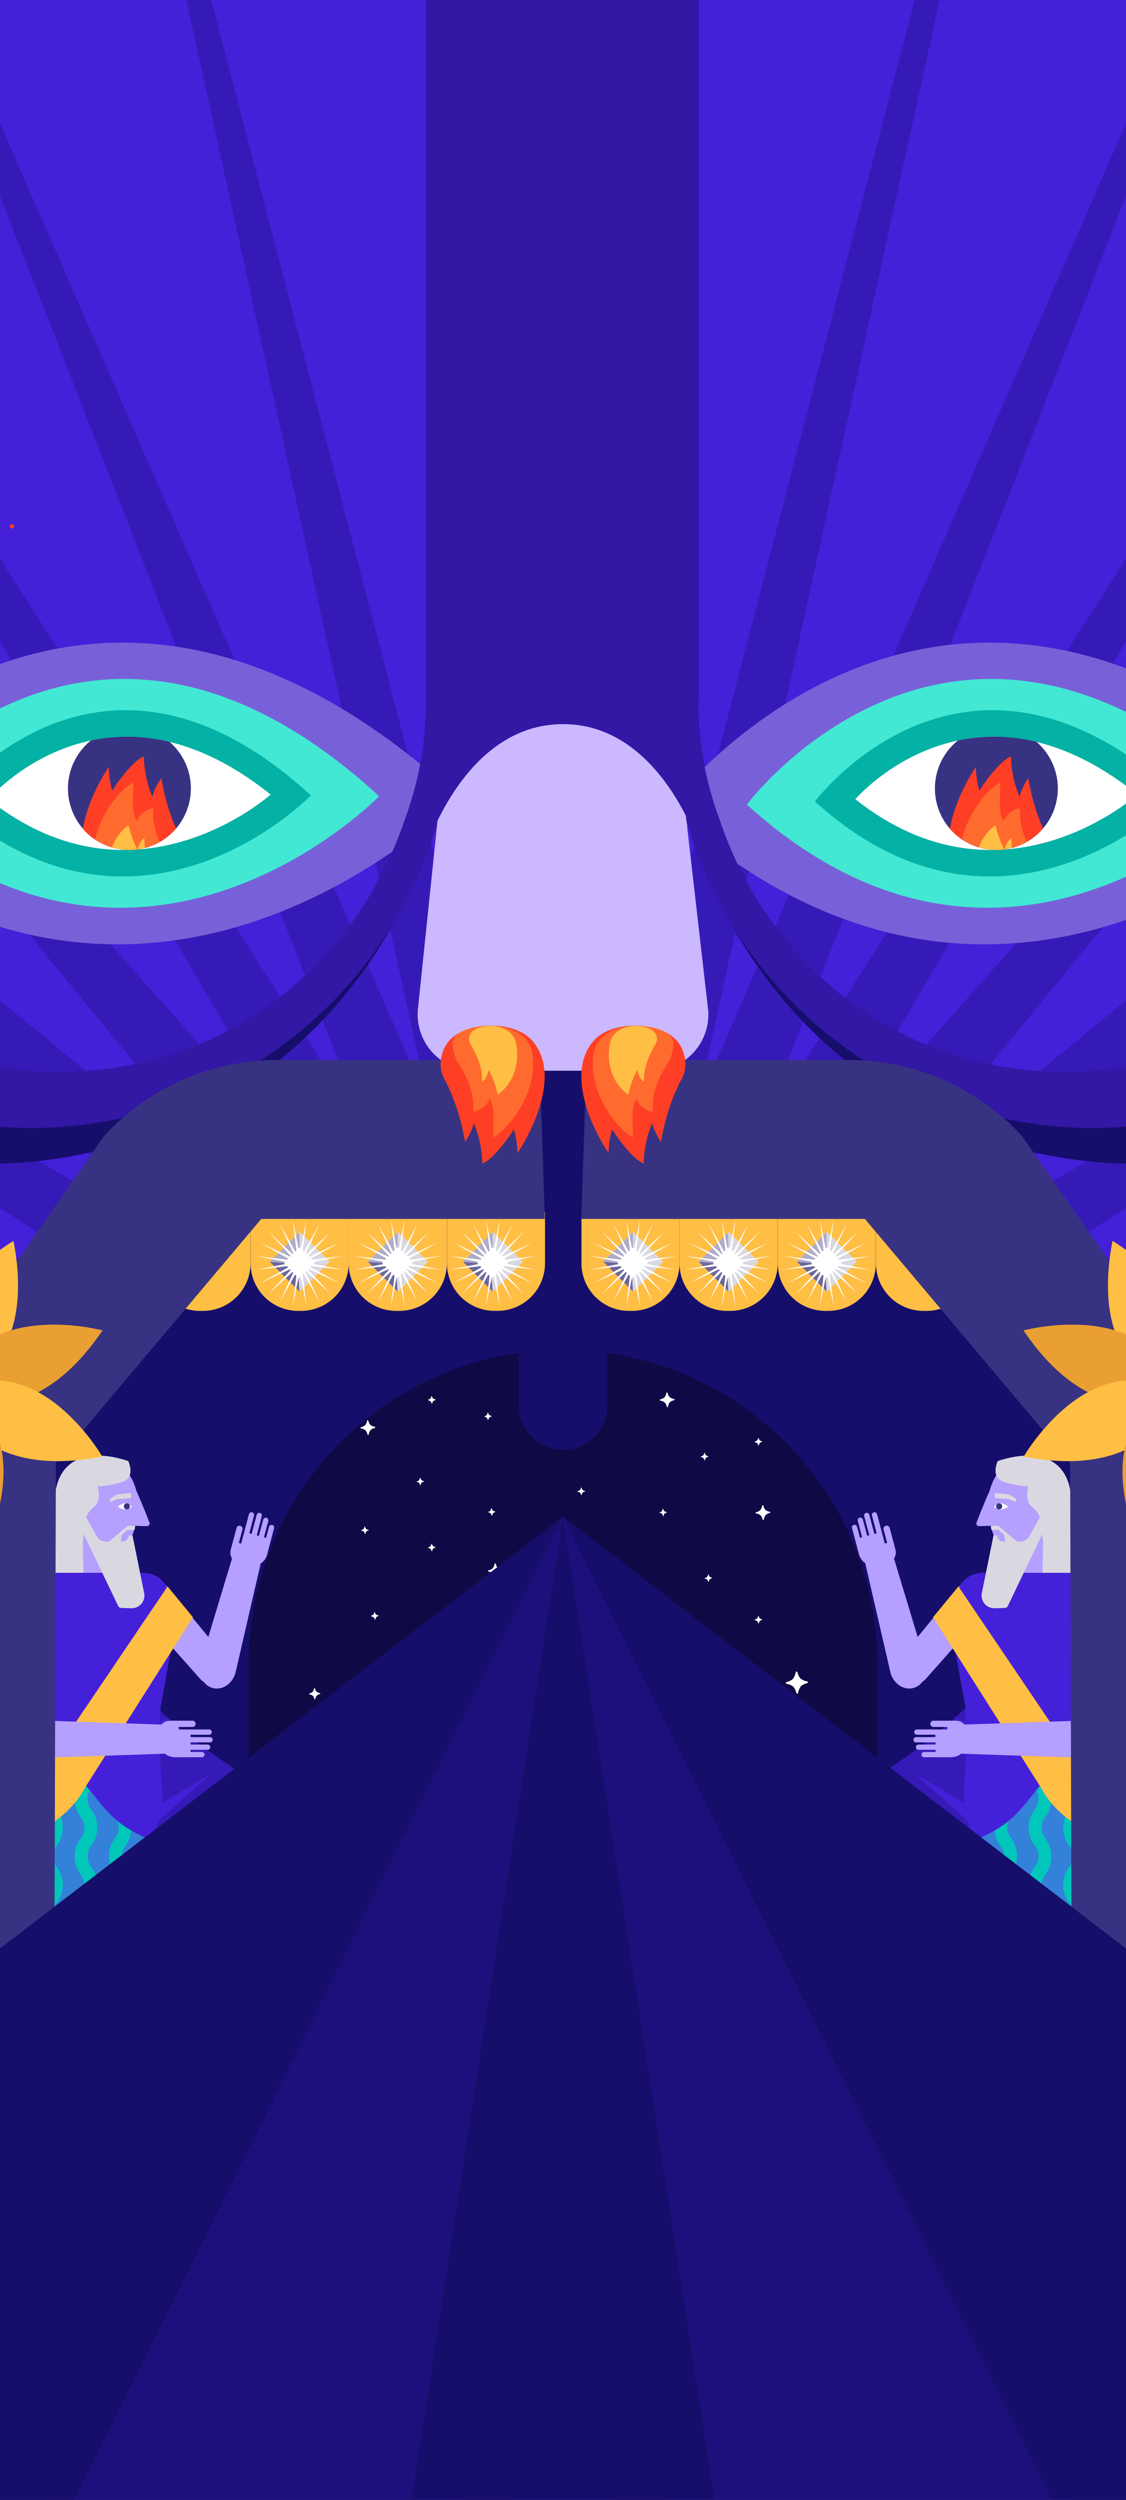 <svg width="375" height="832" viewBox="0 0 375 832" fill="none" xmlns="http://www.w3.org/2000/svg">
<rect x="0" y="0" width="375" height="832" fill="#333333" stroke="none"/>
<g clip-path="url(#clip0_5988:107285)">
<path d="M533.07 -2.06H-158.06V976H533.07V-2.06Z" fill="#4420D8"/>
<path opacity="0.3" d="M187.5 360.19L244.4 -217.74L210.19 361.97L356.8 -199.94L232.32 367.29L465.02 -164.77L253.35 375.99L566.42 -113.11L272.75 387.89L658.48 -46.22L290.06 402.67L738.95 34.25L304.84 419.97L805.84 126.31L316.73 439.38L857.5 227.7L325.44 460.41L892.66 335.93L330.75 482.54L910.47 448.33L332.54 505.23L910.47 562.13L330.75 527.91L892.66 674.52L325.44 550.05L857.5 782.75L316.73 571.07L805.84 884.14L304.84 590.48L738.95 976.21L290.06 607.78L658.48 1056.67L272.75 622.57L566.42 1123.56L253.35 634.46L465.02 1175.22L232.32 643.17L356.8 1210.39L210.19 648.48L244.4 1228.19L187.5 650.27L130.6 1228.19L164.81 648.48L18.2 1210.39L142.68 643.17L-90.02 1175.22L121.65 634.46L-191.42 1123.56L102.25 622.57L-283.48 1056.67L84.94 607.78L-363.95 976.21L70.16 590.48L-430.84 884.14L58.27 571.07L-482.5 782.75L49.56 550.05L-517.66 674.52L44.24 527.91L-535.47 562.13L42.46 505.23L-535.47 448.33L44.24 482.54L-517.66 335.93L49.56 460.41L-482.5 227.7L58.27 439.38L-430.84 126.31L70.16 419.97L-363.95 34.25L84.94 402.67L-283.48 -46.22L102.25 387.89L-191.42 -113.11L121.65 375.99L-90.02 -164.77L142.68 367.29L18.2 -199.94L164.81 361.97L130.6 -217.74L187.5 360.19Z" fill="#160E6B"/>
<path opacity="0.3" d="M187.5 504.81L-75.87 975.81L106.08 974.38L187.5 504.81Z" fill="#3317A5"/>
<path d="M361.49 479.36C361.49 556.61 283.37 619.24 186.99 619.24C90.61 619.24 12.5 556.61 12.5 479.36C12.5 402.11 90.62 352.8 187 352.8C283.38 352.8 361.49 402.1 361.49 479.36Z" fill="#160E6B"/>
<path d="M148.82 403.59H181.51V420.45C181.51 422.529 181.101 424.587 180.305 426.508C179.51 428.428 178.344 430.173 176.874 431.643C175.404 433.113 173.659 434.279 171.738 435.075C169.818 435.87 167.759 436.28 165.68 436.28H164.68C160.482 436.28 156.456 434.612 153.487 431.643C150.518 428.675 148.85 424.648 148.85 420.45V403.59H148.82Z" fill="#FFBE44"/>
<path d="M210.48 436.29H209.48C205.281 436.29 201.255 434.622 198.286 431.654C195.317 428.685 193.65 424.658 193.65 420.46V403.6H226.31V420.46C226.31 422.539 225.9 424.597 225.105 426.518C224.309 428.438 223.143 430.184 221.673 431.654C220.203 433.123 218.458 434.29 216.537 435.085C214.617 435.881 212.558 436.29 210.48 436.29Z" fill="#FFBE44"/>
<path d="M243.18 436.29H242.18C240.098 436.295 238.035 435.89 236.11 435.097C234.185 434.303 232.435 433.138 230.961 431.668C229.486 430.197 228.317 428.45 227.519 426.527C226.721 424.604 226.31 422.542 226.31 420.46V403.6H259V420.46C259 424.657 257.334 428.682 254.367 431.65C251.4 434.618 247.377 436.287 243.18 436.29Z" fill="#FFBE44"/>
<path d="M275.86 436.29H274.86C270.662 436.29 266.636 434.622 263.667 431.654C260.698 428.685 259.03 424.658 259.03 420.46V403.6H291.69V420.46C291.69 424.658 290.023 428.685 287.054 431.654C284.085 434.622 280.059 436.29 275.86 436.29Z" fill="#FFBE44"/>
<path d="M308.56 436.29H307.56C303.361 436.29 299.335 434.622 296.366 431.654C293.397 428.685 291.73 424.658 291.73 420.46V403.6H324.39V420.46C324.39 424.658 322.722 428.685 319.753 431.654C316.784 434.622 312.758 436.29 308.56 436.29Z" fill="#FFBE44"/>
<path d="M67.6 436.29H66.6C62.401 436.29 58.375 434.622 55.406 431.654C52.438 428.685 50.77 424.658 50.77 420.46L50.77 403.6H83.43V420.46C83.43 422.539 83.02 424.597 82.225 426.518C81.429 428.438 80.263 430.184 78.793 431.654C77.323 433.123 75.578 434.29 73.658 435.085C71.737 435.881 69.678 436.29 67.6 436.29Z" fill="#FFBE44"/>
<path d="M100.29 436.29H99.29C95.092 436.29 91.065 434.622 88.097 431.654C85.128 428.685 83.46 424.658 83.46 420.46V403.6H116.12V420.46C116.12 424.658 114.452 428.685 111.484 431.654C108.515 434.622 104.488 436.29 100.29 436.29Z" fill="#FFBE44"/>
<path d="M132.94 436.29H131.94C127.742 436.29 123.716 434.622 120.747 431.653C117.778 428.685 116.11 424.658 116.11 420.46V403.6H148.82V420.46C148.82 422.543 148.409 424.606 147.611 426.529C146.812 428.453 145.641 430.201 144.166 431.671C142.691 433.142 140.94 434.307 139.014 435.099C137.087 435.892 135.023 436.297 132.94 436.29Z" fill="#FFBE44"/>
<path d="M109.732 419.93L99.783 409.981L89.834 419.93L99.783 429.879L109.732 419.93Z" fill="white"/>
<path d="M99.78 409.99V415.11L94.56 420.33L89.83 419.94L99.78 409.99Z" fill="#AFACC9"/>
<path d="M99.78 429.89L99.44 425.45L94.56 420.33L89.83 419.94L99.78 429.89Z" fill="#6C679D"/>
<path d="M109.72 419.94L104.86 420.13L99.44 425.45L99.78 429.89L109.72 419.94Z" fill="#D9D8E1"/>
<path d="M99.78 415.11L104.86 420.13L109.72 419.94L99.78 409.99V415.11Z" fill="#D9D8E1"/>
<path d="M99.78 417.39L102.08 405.82L100.69 417.54L106.45 407.24L101.5 417.95L110.17 409.94L102.16 418.61L112.87 413.66L102.57 419.42L114.29 418.03L102.72 420.33L114.29 422.63L102.57 421.24L112.87 427L102.16 422.06L110.17 430.73L101.5 422.71L106.45 433.43L100.69 423.13L102.08 434.85L99.78 423.27L97.48 434.85L98.87 423.13L93.11 433.43L98.05 422.71L89.39 430.73L97.4 422.06L86.68 427L96.98 421.24L85.26 422.63L96.84 420.33L85.26 418.03L96.98 419.42L86.68 413.66L97.4 418.61L89.39 409.94L98.05 417.95L93.11 407.24L98.87 417.54L97.48 405.82L99.78 417.39Z" fill="white"/>
<path d="M142.424 419.943L132.475 409.994L122.526 419.943L132.475 429.892L142.424 419.943Z" fill="white"/>
<path d="M132.47 409.99V415.11L127.25 420.33L122.52 419.94L132.47 409.99Z" fill="#AFACC9"/>
<path d="M132.47 429.89L132.14 425.45L127.25 420.33L122.52 419.94L132.47 429.89Z" fill="#6C679D"/>
<path d="M142.42 419.94L137.55 420.13L132.14 425.45L132.47 429.89L142.42 419.94Z" fill="#D9D8E1"/>
<path d="M132.47 415.11L137.55 420.13L142.42 419.94L132.47 409.99V415.11Z" fill="#D9D8E1"/>
<path d="M132.47 417.39L134.77 405.82L133.38 417.54L139.14 407.24L134.2 417.95L142.86 409.94L134.85 418.61L145.56 413.66L135.27 419.42L146.99 418.03L135.41 420.33L146.99 422.63L135.27 421.24L145.56 427L134.85 422.06L142.86 430.73L134.2 422.71L139.14 433.43L133.38 423.13L134.77 434.85L132.47 423.27L130.17 434.85L131.56 423.13L125.8 433.43L130.74 422.71L122.08 430.73L130.09 422.06L119.38 427L129.68 421.24L117.95 422.63L129.53 420.33L117.95 418.03L129.68 419.42L119.38 413.66L130.09 418.61L122.08 409.94L130.74 417.95L125.8 407.24L131.56 417.54L130.17 405.82L132.47 417.39Z" fill="white"/>
<path d="M174.092 419.94L164.143 409.991L154.194 419.94L164.143 429.889L174.092 419.94Z" fill="white"/>
<path d="M164.14 409.99V415.11L158.92 420.33L154.19 419.94L164.14 409.99Z" fill="#AFACC9"/>
<path d="M164.14 429.89L163.8 425.45L158.92 420.33L154.19 419.94L164.14 429.89Z" fill="#6C679D"/>
<path d="M174.091 419.94L169.221 420.13L163.801 425.45L164.141 429.89L174.091 419.94Z" fill="#D9D8E1"/>
<path d="M164.141 415.11L169.221 420.13L174.091 419.94L164.141 409.99V415.11Z" fill="#D9D8E1"/>
<path d="M164.14 417.39L166.44 405.82L165.04 417.54L170.81 407.24L165.86 417.95L174.53 409.94L166.51 418.61L177.23 413.66L166.93 419.42L178.65 418.03L167.08 420.33L178.65 422.63L166.93 421.24L177.23 427L166.51 422.06L174.53 430.73L165.86 422.71L170.81 433.43L165.04 423.13L166.44 434.85L164.14 423.27L161.84 434.85L163.23 423.13L157.47 433.43L162.41 422.71L153.75 430.73L161.76 422.06L151.04 427L161.34 421.24L149.62 422.63L161.2 420.33L149.62 418.03L161.34 419.42L151.04 413.66L161.76 418.61L153.75 409.94L162.41 417.95L157.47 407.24L163.23 417.54L161.84 405.82L164.14 417.39Z" fill="white"/>
<path d="M220.814 419.933L210.865 409.984L200.916 419.933L210.865 429.882L220.814 419.933Z" fill="white"/>
<path d="M210.86 409.99V415.11L205.64 420.33L200.91 419.94L210.86 409.99Z" fill="#AFACC9"/>
<path d="M210.86 429.89L210.53 425.45L205.64 420.33L200.91 419.94L210.86 429.89Z" fill="#6C679D"/>
<path d="M220.81 419.94L215.95 420.13L210.53 425.45L210.86 429.89L220.81 419.94Z" fill="#D9D8E1"/>
<path d="M210.86 415.11L215.95 420.13L220.81 419.94L210.86 409.99V415.11Z" fill="#D9D8E1"/>
<path d="M210.86 417.39L213.16 405.82L211.77 417.54L217.53 407.24L212.59 417.95L221.25 409.94L213.24 418.61L223.96 413.66L213.66 419.42L225.38 418.03L213.8 420.33L225.38 422.63L213.66 421.24L223.96 427L213.24 422.06L221.25 430.73L212.59 422.71L217.53 433.43L211.77 423.13L213.16 434.85L210.86 423.27L208.56 434.85L209.96 423.13L204.19 433.43L209.14 422.71L200.47 430.73L208.49 422.06L197.77 427L208.07 421.24L196.35 422.63L207.92 420.33L196.35 418.03L208.07 419.42L197.77 413.66L208.49 418.61L200.47 409.94L209.14 417.95L204.19 407.24L209.96 417.54L208.56 405.82L210.86 417.39Z" fill="white"/>
<path d="M252.603 419.942L242.654 409.993L232.705 419.942L242.654 429.891L252.603 419.942Z" fill="white"/>
<path d="M242.65 409.99V415.11L237.43 420.33L232.7 419.94L242.65 409.99Z" fill="#AFACC9"/>
<path d="M242.65 429.89L242.32 425.45L237.43 420.33L232.7 419.94L242.65 429.89Z" fill="#6C679D"/>
<path d="M252.6 419.94L247.74 420.13L242.32 425.45L242.65 429.89L252.6 419.94Z" fill="#D9D8E1"/>
<path d="M242.65 415.11L247.74 420.13L252.6 419.94L242.65 409.99V415.11Z" fill="#D9D8E1"/>
<path d="M242.65 417.39L244.95 405.82L243.56 417.54L249.32 407.24L244.38 417.95L253.04 409.94L245.03 418.61L255.75 413.66L245.45 419.42L257.17 418.03L245.59 420.33L257.17 422.63L245.45 421.24L255.75 427L245.03 422.06L253.04 430.73L244.38 422.71L249.32 433.43L243.56 423.13L244.95 434.85L242.65 423.27L240.35 434.85L241.75 423.13L235.98 433.43L240.93 422.71L232.26 430.73L240.28 422.06L229.56 427L239.86 421.24L228.14 422.63L239.71 420.33L228.14 418.03L239.86 419.42L229.56 413.66L240.28 418.61L232.26 409.94L240.93 417.95L235.98 407.24L241.75 417.54L240.35 405.82L242.65 417.39Z" fill="white"/>
<path d="M285.299 419.937L275.35 409.988L265.401 419.937L275.35 429.886L285.299 419.937Z" fill="white"/>
<path d="M275.35 409.99V415.11L270.13 420.33L265.4 419.94L275.35 409.99Z" fill="#AFACC9"/>
<path d="M275.35 429.89L275.01 425.45L270.13 420.33L265.4 419.94L275.35 429.89Z" fill="#6C679D"/>
<path d="M285.301 419.94L280.431 420.13L275.011 425.45L275.351 429.89L285.301 419.94Z" fill="#D9D8E1"/>
<path d="M275.351 415.11L280.431 420.13L285.301 419.94L275.351 409.99V415.11Z" fill="#D9D8E1"/>
<path d="M275.35 417.39L277.64 405.82L276.25 417.54L282.02 407.24L277.07 417.95L285.74 409.94L277.72 418.61L288.44 413.66L278.14 419.42L289.86 418.03L278.29 420.33L289.86 422.63L278.14 421.24L288.44 427L277.72 422.06L285.74 430.73L277.07 422.71L282.02 433.43L276.25 423.13L277.64 434.85L275.35 423.27L273.05 434.85L274.44 423.13L268.67 433.43L273.62 422.71L264.95 430.73L272.97 422.06L262.25 427L272.55 421.24L260.83 422.63L272.41 420.33L260.83 418.03L272.55 419.42L262.25 413.66L272.97 418.61L264.95 409.94L273.62 417.95L268.67 407.24L274.44 417.54L273.05 405.82L275.35 417.39Z" fill="white"/>
<path d="M187.5 449.25C201.254 449.25 214.874 451.96 227.581 457.224C240.288 462.489 251.834 470.205 261.558 479.932C271.283 489.66 278.996 501.208 284.257 513.916C289.518 526.625 292.223 540.245 292.22 554V605.26C292.22 611.54 289.725 617.563 285.284 622.004C280.843 626.445 274.82 628.94 268.54 628.94H106.45C100.169 628.94 94.146 626.445 89.705 622.004C85.264 617.563 82.769 611.54 82.769 605.26V554C82.766 540.245 85.472 526.623 90.733 513.914C95.995 501.205 103.709 489.656 113.434 479.929C123.16 470.201 134.707 462.485 147.415 457.221C160.123 451.957 173.744 449.249 187.5 449.25Z" fill="#0F0A45"/>
<path d="M10.48 581.05C10.48 581.05 17.89 583.2 25.54 591.05C33.19 598.9 38.7 606.12 42.28 608.05C45.86 609.98 50.17 612.36 50.17 612.36C50.17 612.36 36.54 635.55 14.54 635.55C-10.21 635.55 -24.11 624.37 -34.21 619C-43.92 613.84 -55.72 607.33 -72.21 608.52C-88.7 609.71 -97.36 618.81 -97.36 618.81C-97.36 618.81 -95.36 605.9 -86.84 598.25C-78.32 590.6 -73 591.09 -73 591.09C-73 591.09 -83.76 583.09 -85.43 574.59C-86.85 567.39 -83.71 556.96 -83.71 556.96C-83.71 556.96 -76.77 570.7 -69.71 577.11C-55.45 590.02 -43.84 587.03 -35.71 586.31C-27.58 585.59 10.48 581.05 10.48 581.05Z" fill="#3481D9"/>
<path d="M41.849 621.42C41.047 620.399 40.61 619.139 40.61 617.84C40.61 616.541 41.047 615.281 41.849 614.26C43.028 612.705 43.705 610.829 43.789 608.88L42.279 608.07C40.888 607.221 39.616 606.188 38.499 605C39.199 605.939 39.552 607.091 39.499 608.26C39.534 609.564 39.093 610.837 38.26 611.84C36.971 613.575 36.274 615.679 36.274 617.84C36.274 620.001 36.971 622.105 38.26 623.84C38.593 624.301 38.881 624.793 39.12 625.31C40.279 624.31 41.359 623.31 42.34 622.25C42.2 622 41.999 621.67 41.849 621.42Z" fill="#00C7BA"/>
<path d="M30.399 621.42C29.59 620.402 29.149 619.14 29.149 617.84C29.149 616.54 29.59 615.278 30.399 614.26C31.721 612.541 32.426 610.428 32.399 608.26C32.434 606.091 31.728 603.975 30.399 602.26C29.571 601.253 29.131 599.983 29.159 598.68C29.117 597.644 29.404 596.622 29.979 595.76C29.019 594.713 28.019 593.633 26.979 592.52L26.859 592.71C25.561 594.441 24.859 596.546 24.859 598.71C24.859 600.874 25.561 602.979 26.859 604.71C27.663 605.728 28.1 606.988 28.1 608.285C28.1 609.582 27.663 610.842 26.859 611.86C25.561 613.591 24.859 615.696 24.859 617.86C24.859 620.024 25.561 622.129 26.859 623.86C27.662 624.881 28.099 626.141 28.099 627.44C28.099 628.739 27.662 629.999 26.859 631.02C26.264 631.838 25.783 632.733 25.429 633.68C27.671 632.883 29.834 631.879 31.889 630.68C32.231 629.648 32.4 628.567 32.389 627.48C32.432 625.293 31.73 623.156 30.399 621.42Z" fill="#00C7BA"/>
<path d="M20.92 627.4C20.951 625.231 20.246 623.116 18.92 621.4C18.117 620.379 17.68 619.118 17.68 617.82C17.68 616.521 18.117 615.26 18.92 614.24C20.218 612.509 20.92 610.404 20.92 608.24C20.92 606.076 20.218 603.971 18.92 602.24C18.117 601.219 17.68 599.958 17.68 598.66C17.68 597.361 18.117 596.1 18.92 595.08C20.249 593.365 20.954 591.249 20.92 589.08C20.924 588.247 20.824 587.417 20.62 586.61C18.49 584.953 16.199 583.515 13.78 582.32C14.137 583.46 14.677 584.534 15.38 585.5C16.189 586.517 16.63 587.779 16.63 589.08C16.63 590.38 16.189 591.642 15.38 592.66C14.082 594.391 13.38 596.496 13.38 598.66C13.38 600.823 14.082 602.929 15.38 604.66C16.189 605.676 16.629 606.936 16.629 608.235C16.629 609.533 16.189 610.794 15.38 611.81C14.091 613.545 13.395 615.648 13.395 617.81C13.395 619.971 14.091 622.075 15.38 623.81C16.189 624.827 16.63 626.089 16.63 627.39C16.63 628.69 16.189 629.952 15.38 630.97C14.375 632.312 13.728 633.888 13.5 635.55H14.5C15.619 635.547 16.738 635.484 17.85 635.36C18.088 634.64 18.443 633.965 18.9 633.36C20.227 631.658 20.939 629.558 20.92 627.4Z" fill="#00C7BA"/>
<path d="M9.46 627.4C9.491 625.231 8.786 623.116 7.46 621.4C6.657 620.379 6.22 619.118 6.22 617.82C6.22 616.521 6.657 615.26 7.46 614.24C8.786 612.524 9.491 610.408 9.46 608.24C9.493 606.071 8.788 603.955 7.46 602.24C6.657 601.219 6.22 599.958 6.22 598.66C6.22 597.361 6.657 596.1 7.46 595.08C8.788 593.365 9.493 591.249 9.46 589.08C9.491 586.911 8.786 584.796 7.46 583.08C7.061 582.562 6.725 581.998 6.46 581.4L2.23 582C2.563 583.287 3.14 584.499 3.93 585.57C4.763 586.573 5.204 587.846 5.17 589.15C5.202 590.454 4.762 591.725 3.93 592.73C2.631 594.461 1.93 596.566 1.93 598.73C1.93 600.894 2.631 602.999 3.93 604.73C4.762 605.73 5.203 606.999 5.17 608.3C5.204 609.604 4.763 610.876 3.93 611.88C2.641 613.615 1.945 615.719 1.945 617.88C1.945 620.041 2.641 622.145 3.93 623.88C4.763 624.883 5.204 626.156 5.17 627.46C5.193 628.75 4.753 630.006 3.93 631C3.131 632.077 2.55 633.3 2.22 634.6C3.61 634.83 5.04 635.02 6.51 635.18C6.758 634.54 7.095 633.937 7.51 633.39C8.818 631.671 9.505 629.56 9.46 627.4Z" fill="#00C7BA"/>
<path d="M46.68 526.78C47.925 525.762 49.523 525.279 51.123 525.436C52.724 525.594 54.197 526.379 55.22 527.62L75.01 551.62C76.01 552.81 75.63 556.35 74.45 557.33L72.02 559.33C71.243 559.963 70.247 560.262 69.25 560.163C68.253 560.064 67.336 559.574 66.7 558.8L45.84 535.32C44.822 534.075 44.339 532.477 44.496 530.877C44.653 529.276 45.439 527.803 46.68 526.78Z" fill="#B59FFF"/>
<path d="M58 543.29L53.39 568.69V586.2C53.39 591.77 56.01 601.81 50.19 612.38C37.41 607.05 35.19 601.99 28.54 594.24C38.63 576.48 47.6 560.87 58 543.29Z" fill="#4420D8"/>
<path d="M49.82 506.87C48.29 502.75 46.22 497.97 45.31 495.92V495.74C43.31 489.28 40.52 487.32 34.31 487.14C28.15 486.95 23.05 488.9 22.86 495.06L22.52 506.33C22.452 509.148 23.452 511.888 25.32 514L27.23 525L40.23 525.39L38.89 516.61C40.538 515.754 41.948 514.503 42.995 512.969C44.042 511.436 44.693 509.666 44.89 507.82L48.77 507.94C49.39 508 50 507.43 49.82 506.87Z" fill="#B59FFF"/>
<path d="M42.61 507.77L45.05 507.85L44.81 509.22L42.45 509.15L36.91 514.16L36.08 513.23" fill="#D9D8E1"/>
<path d="M42.71 486.26C29.42 481.84 17.19 484.88 18.23 502.72C16.938 504.327 16.277 506.35 16.37 508.41C16.64 512.93 17.66 514.41 15.6 516.61C13.54 518.81 14.3 521.8 14.66 522.81C15.02 523.82 11.1 526.45 11.27 530.56H28L27.57 513.12C27.738 512.402 27.822 511.667 27.82 510.93C27.82 505.22 29.2 503.25 31.52 501.32C33.84 499.39 32.52 494.69 32.52 494.69C35.35 494.561 38.149 494.046 40.84 493.16C45.31 491.7 42.71 486.26 42.71 486.26Z" fill="#D9D8E1"/>
<path d="M43.699 496.91L43.629 498.62L39.119 498.9L36.729 499.89L36.489 498.91L38.969 497.36L43.699 496.91Z" fill="#D9D8E1"/>
<path d="M39.239 501.46C39.239 501.46 41.909 498.9 43.939 501.46C43.939 501.46 42.129 503.45 39.239 501.46Z" fill="white"/>
<path d="M42.249 502.36C42.813 502.36 43.27 501.903 43.27 501.34C43.27 500.776 42.813 500.32 42.249 500.32C41.686 500.32 41.23 500.776 41.23 501.34C41.23 501.903 41.686 502.36 42.249 502.36Z" fill="#373382"/>
<path d="M40.559 510.86L40.099 514.16L37.569 513.91L37.829 512.85L40.559 510.86Z" fill="#D9D8E1"/>
<path d="M70.83 561.81C67.6 560.95 65.77 557.23 66.75 553.53L77.48 518C77.552 517.611 77.7 517.239 77.916 516.907C78.133 516.576 78.412 516.29 78.74 516.067C79.067 515.844 79.435 515.688 79.823 515.607C80.211 515.527 80.611 515.525 81 515.6L84 516.41C85.015 516.765 85.851 517.505 86.326 518.47C86.801 519.435 86.878 520.549 86.54 521.57L78.45 556.65C77.5 560.35 74.05 562.67 70.83 561.81Z" fill="#B59FFF"/>
<path d="M80 507.81C80.134 507.841 80.26 507.899 80.37 507.981C80.481 508.063 80.573 508.167 80.641 508.286C80.71 508.405 80.753 508.537 80.768 508.674C80.784 508.811 80.77 508.949 80.73 509.08L79.54 513.55H79.69L80.32 513.72L80.96 511.29L81.06 510.95L82.91 503.95C82.939 503.839 82.99 503.735 83.06 503.644C83.13 503.553 83.217 503.476 83.316 503.419C83.416 503.361 83.525 503.324 83.639 503.308C83.753 503.293 83.869 503.301 83.98 503.33C84.091 503.36 84.195 503.411 84.286 503.481C84.377 503.55 84.454 503.637 84.511 503.737C84.569 503.836 84.606 503.946 84.621 504.06C84.637 504.174 84.629 504.289 84.6 504.4L83.03 510.3L83.8 510.51L85.5 504.14C85.529 504.029 85.58 503.925 85.65 503.834C85.72 503.743 85.807 503.666 85.906 503.609C86.006 503.551 86.115 503.514 86.229 503.498C86.343 503.483 86.459 503.491 86.57 503.52C86.681 503.55 86.785 503.601 86.876 503.671C86.967 503.74 87.044 503.827 87.101 503.927C87.159 504.026 87.196 504.136 87.212 504.25C87.227 504.364 87.219 504.479 87.19 504.59L85.52 511L86.22 511.18L87.66 505.78C87.719 505.556 87.866 505.365 88.066 505.249C88.267 505.132 88.506 505.101 88.73 505.16C88.954 505.22 89.145 505.366 89.261 505.567C89.378 505.767 89.409 506.006 89.35 506.23L87.91 511.63L88.15 511.7C88.305 511.74 88.456 511.797 88.6 511.87L89.6 508.16C89.661 507.937 89.807 507.747 90.007 507.631C90.208 507.515 90.446 507.482 90.67 507.54C90.78 507.57 90.883 507.622 90.974 507.692C91.064 507.762 91.14 507.849 91.197 507.949C91.253 508.048 91.29 508.158 91.304 508.271C91.318 508.385 91.31 508.5 91.28 508.61L89.74 514.42L89.34 515.93L89 517.33C88.627 518.709 87.724 519.885 86.487 520.601C85.251 521.316 83.781 521.514 82.4 521.15L80.84 520.73H80.76L79.51 520.4C78.548 520.138 77.728 519.506 77.228 518.643C76.728 517.781 76.589 516.755 76.84 515.79L76.9 515.56L77 515.18L78.77 508.57C78.798 508.438 78.852 508.313 78.93 508.202C79.008 508.092 79.107 507.998 79.222 507.927C79.337 507.856 79.465 507.809 79.599 507.789C79.733 507.769 79.869 507.776 80 507.81Z" fill="#B59FFF"/>
<path d="M47.659 523.47H12.809C8.229 523.47 4.489 526.74 4.489 530.74L7.789 553.85C7.789 553.85 5.789 569.37 11.059 593.63C14.26 590.497 16.988 586.917 19.159 583H27.819C36.133 570.246 44.526 557.55 52.999 544.91L55.999 530.74C55.999 526.74 52.239 523.47 47.659 523.47Z" fill="#4420D8"/>
<path d="M64.26 538.26L55.81 528L17.56 584.53C17.56 584.53 11.22 592.53 9.96 596.03C8.545 602.079 5.675 607.691 1.6 612.38C21.35 609.74 28.06 595.38 28.06 595.38L64.26 538.26Z" fill="#FFBE44"/>
<path d="M10.609 578.81C10.609 575.47 13.739 572.74 17.609 572.74L54.679 574C55.073 573.973 55.468 574.024 55.841 574.149C56.215 574.275 56.56 574.473 56.858 574.732C57.155 574.991 57.398 575.306 57.574 575.659C57.749 576.013 57.853 576.397 57.879 576.79V579.94C57.797 581.011 57.297 582.007 56.487 582.713C55.677 583.418 54.622 583.776 53.549 583.71L17.549 584.93C13.739 584.88 10.609 582.15 10.609 578.81Z" fill="#B59FFF"/>
<path d="M65.149 573.77C65.149 574.035 65.044 574.29 64.856 574.477C64.669 574.665 64.415 574.77 64.149 574.77H59.479C59.484 574.82 59.484 574.87 59.479 574.92V575.6H69.569C69.692 575.587 69.816 575.6 69.934 575.638C70.051 575.676 70.159 575.738 70.251 575.821C70.343 575.903 70.416 576.004 70.467 576.117C70.517 576.23 70.543 576.352 70.543 576.475C70.543 576.599 70.517 576.721 70.467 576.834C70.416 576.946 70.343 577.047 70.251 577.13C70.159 577.212 70.051 577.275 69.934 577.313C69.816 577.35 69.692 577.363 69.569 577.35H63.459V578.15H70.049C70.265 578.173 70.465 578.275 70.61 578.437C70.755 578.598 70.836 578.808 70.836 579.025C70.836 579.242 70.755 579.452 70.61 579.613C70.465 579.775 70.265 579.877 70.049 579.9H63.459V580.62H69.049C69.172 580.607 69.296 580.62 69.414 580.658C69.531 580.696 69.639 580.758 69.731 580.841C69.823 580.923 69.897 581.024 69.947 581.137C69.997 581.25 70.023 581.372 70.023 581.495C70.023 581.619 69.997 581.741 69.947 581.854C69.897 581.966 69.823 582.067 69.731 582.15C69.639 582.232 69.531 582.295 69.414 582.333C69.296 582.371 69.172 582.383 69.049 582.37H63.459V582.62C63.458 582.781 63.441 582.942 63.409 583.1H67.249C67.48 583.1 67.701 583.192 67.865 583.355C68.028 583.518 68.119 583.739 68.119 583.97C68.119 584.201 68.028 584.422 67.865 584.585C67.701 584.749 67.48 584.84 67.249 584.84H58.249C56.821 584.838 55.451 584.269 54.441 583.259C53.431 582.248 52.862 580.879 52.859 579.45V576.45C52.862 575.451 53.26 574.494 53.967 573.787C54.673 573.081 55.63 572.683 56.629 572.68H64.099C64.243 572.672 64.386 572.696 64.52 572.748C64.653 572.801 64.774 572.882 64.874 572.985C64.973 573.088 65.05 573.212 65.097 573.348C65.145 573.483 65.162 573.627 65.149 573.77Z" fill="#B59FFF"/>
<path d="M25.29 505.25L28.39 504.47L32.17 511.25C32.474 511.799 32.919 512.256 33.458 512.576C33.998 512.896 34.613 513.066 35.24 513.07H40.87C41.245 513.05 41.608 512.931 41.922 512.726C42.237 512.52 42.491 512.235 42.66 511.9L43.12 510.99H44.12L48 530.15C48.136 530.777 48.127 531.428 47.973 532.051C47.819 532.675 47.526 533.255 47.114 533.748C46.702 534.241 46.183 534.633 45.597 534.895C45.01 535.157 44.372 535.282 43.73 535.26L40.4 535.16C40.174 535.156 39.953 535.088 39.764 534.964C39.575 534.84 39.424 534.665 39.33 534.46L31.49 518.11L25.29 505.25Z" fill="#D9D8E1"/>
<path d="M364.52 581.05C364.52 581.05 357.11 583.2 349.46 591.05C341.81 598.9 336.3 606.12 332.72 608.05C329.14 609.98 324.83 612.36 324.83 612.36C324.83 612.36 338.46 635.55 360.46 635.55C385.21 635.55 399.11 624.37 409.21 619C418.92 613.84 430.72 607.33 447.21 608.52C463.7 609.71 472.36 618.81 472.36 618.81C472.36 618.81 470.36 605.9 461.84 598.25C453.32 590.6 448 591.09 448 591.09C448 591.09 458.76 583.09 460.43 574.59C461.85 567.39 458.71 556.96 458.71 556.96C458.71 556.96 451.77 570.7 444.71 577.11C430.45 590.02 418.84 587.03 410.71 586.31C402.58 585.59 364.52 581.05 364.52 581.05Z" fill="#3481D9"/>
<path d="M333.15 621.42C333.953 620.399 334.389 619.139 334.389 617.84C334.389 616.541 333.953 615.281 333.15 614.26C331.972 612.705 331.295 610.829 331.21 608.88L332.72 608.07C334.112 607.221 335.383 606.188 336.5 605C335.801 605.939 335.448 607.091 335.5 608.26C335.466 609.564 335.906 610.837 336.74 611.84C338.029 613.575 338.725 615.679 338.725 617.84C338.725 620.001 338.029 622.105 336.74 623.84C336.406 624.301 336.118 624.793 335.88 625.31C334.72 624.31 333.64 623.31 332.66 622.25C332.8 622 333 621.67 333.15 621.42Z" fill="#00C7BA"/>
<path d="M344.6 621.42C345.409 620.402 345.85 619.14 345.85 617.84C345.85 616.54 345.409 615.278 344.6 614.26C343.278 612.541 342.574 610.428 342.6 608.26C342.566 606.091 343.271 603.975 344.6 602.26C345.428 601.253 345.868 599.983 345.84 598.68C345.882 597.644 345.595 596.622 345.02 595.76C345.98 594.713 346.98 593.633 348.02 592.52L348.14 592.71C349.438 594.441 350.14 596.546 350.14 598.71C350.14 600.874 349.438 602.979 348.14 604.71C347.336 605.728 346.899 606.988 346.899 608.285C346.899 609.582 347.336 610.842 348.14 611.86C349.438 613.591 350.14 615.696 350.14 617.86C350.14 620.024 349.438 622.129 348.14 623.86C347.337 624.881 346.9 626.141 346.9 627.44C346.9 628.739 347.337 629.999 348.14 631.02C348.735 631.838 349.216 632.733 349.57 633.68C347.328 632.883 345.165 631.879 343.11 630.68C342.769 629.648 342.6 628.567 342.61 627.48C342.567 625.293 343.269 623.156 344.6 621.42Z" fill="#00C7BA"/>
<path d="M354.08 627.4C354.049 625.231 354.754 623.116 356.08 621.4C356.883 620.379 357.32 619.118 357.32 617.82C357.32 616.521 356.883 615.26 356.08 614.24C354.782 612.509 354.08 610.404 354.08 608.24C354.08 606.076 354.782 603.971 356.08 602.24C356.883 601.219 357.32 599.958 357.32 598.66C357.32 597.361 356.883 596.1 356.08 595.08C354.751 593.365 354.046 591.249 354.08 589.08C354.076 588.247 354.177 587.417 354.38 586.61C356.51 584.953 358.801 583.515 361.22 582.32C360.863 583.46 360.323 584.534 359.62 585.5C358.811 586.517 358.37 587.779 358.37 589.08C358.37 590.38 358.811 591.642 359.62 592.66C360.919 594.391 361.62 596.496 361.62 598.66C361.62 600.823 360.919 602.929 359.62 604.66C358.811 605.676 358.371 606.936 358.371 608.235C358.371 609.533 358.811 610.794 359.62 611.81C360.909 613.545 361.605 615.648 361.605 617.81C361.605 619.971 360.909 622.075 359.62 623.81C358.811 624.827 358.37 626.089 358.37 627.39C358.37 628.69 358.811 629.952 359.62 630.97C360.625 632.312 361.272 633.888 361.5 635.55H360.5C359.381 635.547 358.263 635.484 357.15 635.36C356.912 634.64 356.557 633.965 356.1 633.36C354.773 631.658 354.061 629.558 354.08 627.4Z" fill="#00C7BA"/>
<path d="M365.539 627.4C365.508 625.232 366.214 623.117 367.539 621.4C368.342 620.38 368.779 619.119 368.779 617.82C368.779 616.522 368.342 615.261 367.539 614.24C366.241 612.509 365.539 610.404 365.539 608.24C365.539 606.076 366.241 603.971 367.539 602.24C368.342 601.22 368.779 599.959 368.779 598.66C368.779 597.362 368.342 596.101 367.539 595.08C366.253 593.354 365.558 591.258 365.558 589.105C365.558 586.952 366.253 584.857 367.539 583.13C367.921 582.61 368.24 582.046 368.489 581.45L372.799 581.96C372.466 583.248 371.889 584.46 371.099 585.53C370.297 586.551 369.86 587.812 369.86 589.11C369.86 590.409 370.297 591.67 371.099 592.69C372.398 594.421 373.099 596.526 373.099 598.69C373.099 600.854 372.398 602.959 371.099 604.69C370.296 605.708 369.859 606.968 369.859 608.265C369.859 609.562 370.296 610.822 371.099 611.84C372.389 613.575 373.085 615.679 373.085 617.84C373.085 620.002 372.389 622.105 371.099 623.84C370.297 624.861 369.86 626.122 369.86 627.42C369.86 628.719 370.297 629.98 371.099 631C371.898 632.078 372.479 633.3 372.809 634.6C371.419 634.83 369.989 635.02 368.519 635.18C368.271 634.54 367.935 633.937 367.519 633.39C366.201 631.675 365.503 629.563 365.539 627.4Z" fill="#00C7BA"/>
<path d="M328.32 526.78C327.075 525.762 325.477 525.279 323.876 525.436C322.276 525.594 320.803 526.379 319.78 527.62L299.99 551.62C298.99 552.81 299.37 556.35 300.55 557.33L302.98 559.33C303.757 559.963 304.752 560.262 305.749 560.163C306.746 560.064 307.663 559.574 308.3 558.8L329.16 535.28C330.165 534.037 330.641 532.449 330.484 530.858C330.327 529.267 329.549 527.802 328.32 526.78Z" fill="#B59FFF"/>
<path d="M317 543.29L321.61 568.69V586.2C321.61 591.77 318.99 601.81 324.81 612.38C337.59 607.05 339.81 601.99 346.46 594.24C336.37 576.48 327.4 560.87 317 543.29Z" fill="#4420D8"/>
<path d="M325.179 506.87C326.709 502.75 328.779 497.97 329.689 495.92V495.74C331.689 489.28 334.48 487.32 340.64 487.14C346.8 486.95 351.899 488.9 352.089 495.06L352.429 506.33C352.509 509.138 351.527 511.873 349.679 513.99L347.769 524.99L334.769 525.38L336.109 516.6C334.462 515.744 333.051 514.493 332.004 512.959C330.957 511.425 330.306 509.656 330.109 507.81L326.23 507.93C325.61 508 324.999 507.43 325.179 506.87Z" fill="#B59FFF"/>
<path d="M332.39 507.77L329.95 507.85L330.19 509.22L332.55 509.15L338.09 514.16L338.92 513.23" fill="#D9D8E1"/>
<path d="M332.29 486.26C345.58 481.84 357.81 484.88 356.77 502.72C358.062 504.327 358.723 506.35 358.63 508.41C358.36 512.93 357.34 514.41 359.4 516.61C361.46 518.81 360.7 521.8 360.34 522.81C359.98 523.82 363.9 526.45 363.73 530.56H347L347.43 513.12C347.262 512.402 347.178 511.667 347.18 510.93C347.18 505.22 345.8 503.25 343.48 501.32C341.16 499.39 342.48 494.69 342.48 494.69C339.65 494.561 336.851 494.046 334.16 493.16C329.69 491.7 332.29 486.26 332.29 486.26Z" fill="#D9D8E1"/>
<path d="M331.3 496.91L331.38 498.62L335.88 498.9L338.27 499.89L338.51 498.91L336.03 497.36L331.3 496.91Z" fill="#D9D8E1"/>
<path d="M335.76 501.46C335.76 501.46 333.09 498.9 331.06 501.46C331.06 501.46 332.87 503.45 335.76 501.46Z" fill="white"/>
<path d="M332.749 502.36C333.313 502.36 333.769 501.903 333.769 501.34C333.769 500.776 333.313 500.32 332.749 500.32C332.186 500.32 331.729 500.776 331.729 501.34C331.729 501.903 332.186 502.36 332.749 502.36Z" fill="#373382"/>
<path d="M334.439 510.86L334.899 514.16L337.429 513.91L337.169 512.85L334.439 510.86Z" fill="#D9D8E1"/>
<path d="M304.17 561.81C307.4 560.95 309.23 557.23 308.25 553.53L297.52 518C297.448 517.611 297.3 517.239 297.083 516.907C296.867 516.576 296.587 516.29 296.26 516.067C295.933 515.844 295.565 515.688 295.177 515.607C294.789 515.527 294.389 515.525 294 515.6L291 516.41C289.984 516.765 289.149 517.505 288.673 518.47C288.198 519.435 288.122 520.549 288.46 521.57L296.55 556.65C297.5 560.35 301 562.67 304.17 561.81Z" fill="#B59FFF"/>
<path d="M295 507.81C294.866 507.841 294.74 507.899 294.629 507.981C294.519 508.063 294.427 508.167 294.358 508.286C294.29 508.405 294.246 508.537 294.231 508.674C294.216 508.811 294.229 508.949 294.27 509.08L295.46 513.55H295.31L294.68 513.72L294.04 511.29L293.94 510.95L292.09 503.95C292.06 503.839 292.009 503.735 291.939 503.644C291.87 503.553 291.783 503.476 291.683 503.419C291.584 503.361 291.474 503.324 291.36 503.308C291.247 503.293 291.131 503.301 291.02 503.33C290.909 503.36 290.805 503.411 290.714 503.481C290.622 503.55 290.546 503.637 290.488 503.737C290.431 503.836 290.393 503.946 290.378 504.06C290.363 504.174 290.37 504.289 290.4 504.4L291.97 510.3L291.2 510.51L289.5 504.14C289.44 503.916 289.294 503.725 289.093 503.609C288.893 503.492 288.654 503.461 288.43 503.52C288.206 503.58 288.015 503.726 287.898 503.927C287.782 504.127 287.75 504.366 287.81 504.59L289.51 510.96L288.81 511.14L287.37 505.74C287.31 505.516 287.164 505.325 286.963 505.209C286.763 505.092 286.524 505.061 286.3 505.12C286.076 505.18 285.885 505.326 285.768 505.527C285.652 505.727 285.62 505.966 285.68 506.19L287.12 511.59L286.88 511.66C286.724 511.7 286.573 511.757 286.43 511.83L285.43 508.12C285.369 507.897 285.222 507.707 285.022 507.591C284.822 507.475 284.584 507.442 284.36 507.5C284.249 507.53 284.146 507.582 284.056 507.652C283.965 507.722 283.89 507.809 283.833 507.909C283.776 508.008 283.74 508.118 283.726 508.231C283.711 508.345 283.72 508.46 283.75 508.57L285.29 514.38L285.69 515.89L286.06 517.26C286.433 518.639 287.336 519.815 288.572 520.531C289.809 521.246 291.278 521.444 292.66 521.08L294.22 520.66H294.3L295.55 520.33C296.512 520.068 297.332 519.436 297.831 518.573C298.331 517.711 298.471 516.685 298.22 515.72L298.16 515.49L298.06 515.11L296.29 508.5C296.255 508.368 296.193 508.244 296.107 508.136C296.022 508.028 295.916 507.939 295.795 507.875C295.674 507.81 295.541 507.771 295.404 507.76C295.267 507.749 295.13 507.766 295 507.81Z" fill="#B59FFF"/>
<path d="M327.34 523.47H362.19C366.77 523.47 370.51 526.74 370.51 530.74L367.21 553.85C367.21 553.85 369.21 569.37 363.94 593.63C360.739 590.494 358.01 586.91 355.84 582.99H347.18C338.873 570.243 330.48 557.55 322 544.91L319 530.74C319 526.74 322.76 523.47 327.34 523.47Z" fill="#4420D8"/>
<path d="M310.74 538.26L319.19 528L357.44 584.54C357.44 584.54 363.78 592.54 365.04 596.04C366.455 602.089 369.325 607.701 373.4 612.39C353.65 609.75 346.94 595.39 346.94 595.39L310.74 538.26Z" fill="#FFBE44"/>
<path d="M364.39 578.81C364.39 575.47 361.26 572.74 357.44 572.74L320.32 574C319.927 573.973 319.532 574.024 319.158 574.149C318.784 574.275 318.439 574.473 318.142 574.732C317.845 574.991 317.601 575.306 317.426 575.659C317.251 576.013 317.147 576.397 317.12 576.79V579.94C317.202 581.011 317.702 582.007 318.512 582.713C319.323 583.418 320.378 583.776 321.45 583.71L357.45 584.93C361.26 584.88 364.39 582.15 364.39 578.81Z" fill="#B59FFF"/>
<path d="M309.85 573.77C309.85 574.035 309.956 574.29 310.143 574.477C310.331 574.665 310.585 574.77 310.85 574.77H315.48C315.475 574.82 315.475 574.87 315.48 574.92V575.6H305.43C305.307 575.587 305.183 575.6 305.066 575.638C304.948 575.676 304.84 575.738 304.748 575.821C304.656 575.903 304.583 576.004 304.533 576.117C304.483 576.23 304.457 576.352 304.457 576.475C304.457 576.599 304.483 576.721 304.533 576.834C304.583 576.946 304.656 577.047 304.748 577.13C304.84 577.212 304.948 577.275 305.066 577.313C305.183 577.35 305.307 577.363 305.43 577.35H311.54V578.15H305C304.784 578.173 304.584 578.275 304.439 578.437C304.294 578.598 304.214 578.808 304.214 579.025C304.214 579.242 304.294 579.452 304.439 579.613C304.584 579.775 304.784 579.877 305 579.9H311.59V580.62H306C305.877 580.607 305.753 580.62 305.636 580.658C305.518 580.696 305.41 580.758 305.318 580.841C305.226 580.923 305.153 581.024 305.103 581.137C305.052 581.25 305.027 581.372 305.027 581.495C305.027 581.619 305.052 581.741 305.103 581.854C305.153 581.966 305.226 582.067 305.318 582.15C305.41 582.232 305.518 582.295 305.636 582.333C305.753 582.371 305.877 582.383 306 582.37H311.59V582.62C311.575 582.78 311.575 582.941 311.59 583.1H307.75C307.519 583.1 307.298 583.192 307.135 583.355C306.972 583.518 306.88 583.739 306.88 583.97C306.88 584.201 306.972 584.422 307.135 584.585C307.298 584.749 307.519 584.84 307.75 584.84H316.75C318.179 584.838 319.548 584.269 320.559 583.259C321.569 582.248 322.138 580.879 322.14 579.45V576.45C322.138 575.451 321.739 574.494 321.033 573.787C320.327 573.081 319.369 572.683 318.37 572.68H310.9C310.757 572.672 310.613 572.696 310.48 572.748C310.346 572.801 310.225 572.882 310.126 572.985C310.026 573.088 309.95 573.212 309.902 573.348C309.855 573.483 309.837 573.627 309.85 573.77Z" fill="#B59FFF"/>
<path d="M349.71 505.25L346.61 504.47L342.83 511.25C342.526 511.799 342.081 512.256 341.542 512.576C341.002 512.896 340.387 513.066 339.76 513.07H334.13C333.755 513.05 333.392 512.931 333.077 512.726C332.763 512.52 332.508 512.235 332.34 511.9L331.88 510.99H330.88L327 530.15C326.864 530.777 326.873 531.428 327.027 532.051C327.18 532.675 327.474 533.255 327.886 533.748C328.298 534.241 328.817 534.633 329.403 534.895C329.989 535.157 330.628 535.282 331.27 535.26L334.6 535.16C334.826 535.156 335.046 535.088 335.236 534.964C335.425 534.84 335.576 534.665 335.67 534.46L343.51 518.11L349.71 505.25Z" fill="#D9D8E1"/>
<path d="M187.5 482.54C185.564 482.54 183.647 482.159 181.859 481.418C180.071 480.677 178.446 479.591 177.077 478.223C175.708 476.854 174.623 475.229 173.882 473.441C173.141 471.652 172.76 469.735 172.76 467.8V443.8H202.24V467.8C202.24 471.709 200.687 475.458 197.923 478.223C195.158 480.987 191.409 482.54 187.5 482.54Z" fill="#160E6B"/>
<path d="M219.82 465.76C220.387 465.672 220.916 465.418 221.34 465.03C221.683 464.553 221.897 463.995 221.96 463.41L222.32 463.51C222.408 464.078 222.662 464.606 223.05 465.03C223.527 465.374 224.085 465.587 224.67 465.65L224.57 466.01C224.002 466.099 223.474 466.353 223.05 466.74C222.711 467.22 222.498 467.777 222.43 468.36L222.08 468.26C221.984 467.693 221.727 467.165 221.34 466.74C220.863 466.396 220.304 466.183 219.72 466.12L219.82 465.76Z" fill="white"/>
<path d="M192.4 496.27C192.691 496.223 192.963 496.091 193.18 495.89C193.352 495.648 193.459 495.365 193.49 495.07L193.67 495.12C193.718 495.408 193.85 495.676 194.05 495.89C194.292 496.064 194.574 496.174 194.87 496.21L194.82 496.39C194.532 496.433 194.263 496.562 194.05 496.76C193.877 497.006 193.767 497.291 193.73 497.59H193.55C193.504 497.3 193.376 497.029 193.18 496.81C192.933 496.639 192.648 496.532 192.35 496.5L192.4 496.27Z" fill="white"/>
<path d="M161.3 471.36C161.588 471.317 161.856 471.188 162.07 470.99C162.248 470.746 162.358 470.46 162.39 470.16H162.57C162.615 470.45 162.744 470.721 162.94 470.94C163.186 471.111 163.472 471.218 163.77 471.25L163.72 471.43C163.429 471.481 163.159 471.613 162.94 471.81C162.767 472.052 162.66 472.335 162.63 472.63L162.45 472.58C162.402 472.292 162.269 472.024 162.07 471.81C161.828 471.636 161.546 471.526 161.25 471.49L161.3 471.36Z" fill="white"/>
<path d="M142.59 465.82C142.878 465.777 143.146 465.648 143.36 465.45C143.533 465.208 143.64 464.926 143.67 464.63L143.86 464.68C143.903 464.968 144.032 465.236 144.23 465.45C144.472 465.623 144.754 465.73 145.05 465.76L145 466C144.712 466.043 144.444 466.172 144.23 466.37C144.057 466.612 143.95 466.894 143.92 467.19L143.73 467.14C143.687 466.852 143.558 466.584 143.36 466.37C143.118 466.197 142.836 466.09 142.54 466.06L142.59 465.82Z" fill="white"/>
<path d="M138.76 493.05C139.046 493.002 139.313 492.874 139.53 492.68C139.701 492.434 139.808 492.148 139.84 491.85H140.03C140.075 492.14 140.204 492.411 140.4 492.63C140.642 492.803 140.924 492.91 141.22 492.94L141.17 493.12C140.882 493.168 140.614 493.301 140.4 493.5C140.227 493.742 140.12 494.024 140.09 494.32L139.9 494.27C139.857 493.982 139.728 493.714 139.53 493.5C139.291 493.321 139.007 493.211 138.71 493.18L138.76 493.05Z" fill="white"/>
<path d="M142.59 515C142.878 514.957 143.146 514.828 143.36 514.63C143.531 514.384 143.638 514.098 143.67 513.8H143.86C143.905 514.09 144.034 514.361 144.23 514.58C144.472 514.753 144.754 514.86 145.05 514.89L145 515.07C144.712 515.118 144.444 515.25 144.23 515.45C144.057 515.692 143.95 515.974 143.92 516.27H143.73C143.687 515.982 143.558 515.714 143.36 515.5C143.121 515.321 142.837 515.21 142.54 515.18L142.59 515Z" fill="white"/>
<path d="M234.72 525.2C235.008 525.152 235.276 525.019 235.49 524.82C235.664 524.578 235.774 524.296 235.81 524H235.99C236.033 524.288 236.162 524.556 236.36 524.77C236.604 524.948 236.89 525.058 237.19 525.09L237.14 525.27C236.851 525.321 236.582 525.448 236.36 525.64C236.189 525.886 236.082 526.172 236.05 526.47H235.87C235.819 526.179 235.687 525.909 235.49 525.69C235.248 525.517 234.966 525.41 234.67 525.38L234.72 525.2Z" fill="white"/>
<path d="M198.9 522C199.188 521.951 199.456 521.819 199.67 521.62C199.842 521.378 199.949 521.095 199.98 520.8H200.17C200.213 521.088 200.342 521.356 200.54 521.57C200.779 521.749 201.062 521.859 201.36 521.89L201.31 522.07C201.022 522.113 200.753 522.242 200.54 522.44C200.368 522.686 200.262 522.972 200.23 523.27H200.04C199.994 522.98 199.866 522.709 199.67 522.49C199.428 522.317 199.145 522.21 198.85 522.18L198.9 522Z" fill="white"/>
<path d="M162.52 503.18C162.806 503.132 163.073 503.003 163.29 502.81C163.461 502.564 163.568 502.278 163.6 501.98H163.79C163.835 502.27 163.964 502.541 164.16 502.76C164.402 502.933 164.684 503.04 164.98 503.07V503.25C164.691 503.298 164.424 503.43 164.21 503.63C164.036 503.872 163.926 504.154 163.89 504.45L163.71 504.4C163.667 504.112 163.538 503.844 163.34 503.63C163.097 503.45 162.81 503.339 162.51 503.31L162.52 503.18Z" fill="white"/>
<path d="M251.39 479.77C251.68 479.724 251.951 479.596 252.17 479.4C252.341 479.153 252.448 478.868 252.48 478.57L252.66 478.62C252.707 478.912 252.839 479.183 253.04 479.4C253.282 479.573 253.564 479.679 253.86 479.71L253.81 479.89C253.521 479.938 253.254 480.07 253.04 480.27C252.861 480.509 252.75 480.793 252.72 481.09H252.54C252.497 480.802 252.368 480.534 252.17 480.32C251.923 480.147 251.638 480.037 251.34 480L251.39 479.77Z" fill="white"/>
<path d="M120.3 509.23C120.59 509.179 120.861 509.047 121.08 508.85C121.253 508.608 121.359 508.325 121.39 508.03L121.57 508.08C121.618 508.368 121.75 508.636 121.95 508.85C122.189 509.029 122.473 509.139 122.77 509.17V509.35C122.481 509.398 122.214 509.53 122 509.73C121.826 509.972 121.716 510.254 121.68 510.55L121.5 510.5C121.457 510.212 121.328 509.943 121.13 509.73C120.886 509.552 120.6 509.442 120.3 509.41V509.23Z" fill="white"/>
<path d="M219.6 503.36C219.89 503.315 220.161 503.186 220.38 502.99C220.551 502.744 220.657 502.458 220.69 502.16H220.87C220.92 502.451 221.052 502.721 221.25 502.94C221.491 503.113 221.774 503.22 222.07 503.25V503.43C221.781 503.479 221.513 503.611 221.3 503.81C221.126 504.052 221.016 504.334 220.98 504.63L220.8 504.58C220.756 504.292 220.627 504.024 220.43 503.81C220.186 503.633 219.9 503.522 219.6 503.49V503.36Z" fill="white"/>
<path d="M251.73 503.3C252.297 503.212 252.826 502.958 253.25 502.57C253.587 502.091 253.797 501.533 253.86 500.95L254.22 501.05C254.316 501.617 254.573 502.145 254.96 502.57C255.438 502.91 255.996 503.12 256.58 503.18L256.48 503.54C255.911 503.63 255.382 503.888 254.96 504.28C254.614 504.756 254.4 505.315 254.34 505.9L253.98 505.8C253.891 505.233 253.637 504.704 253.25 504.28C252.773 503.937 252.215 503.723 251.63 503.66L251.73 503.3Z" fill="white"/>
<path d="M162.61 522.66C163.177 522.571 163.706 522.318 164.13 521.93C164.467 521.45 164.677 520.893 164.74 520.31L165.1 520.41C165.196 520.977 165.452 521.505 165.84 521.93C166.317 522.274 166.875 522.487 167.46 522.55L167.36 522.91C166.792 522.999 166.264 523.253 165.84 523.64C165.496 524.117 165.282 524.675 165.22 525.26L164.86 525.16C164.771 524.593 164.517 524.064 164.13 523.64C163.653 523.296 163.094 523.083 162.51 523.02L162.61 522.66Z" fill="white"/>
<path d="M120.15 475C120.717 474.911 121.246 474.657 121.67 474.27C122.007 473.79 122.217 473.233 122.28 472.65L122.64 472.75C122.736 473.317 122.993 473.845 123.38 474.27C123.856 474.616 124.415 474.83 125 474.89L124.9 475.25C124.332 475.338 123.804 475.592 123.38 475.98C123.036 476.457 122.822 477.015 122.76 477.6L122.4 477.5C122.311 476.932 122.057 476.404 121.67 475.98C121.19 475.641 120.633 475.428 120.05 475.36L120.15 475Z" fill="white"/>
<path d="M251.39 539C251.68 538.954 251.951 538.826 252.17 538.63C252.341 538.384 252.448 538.098 252.48 537.8L252.66 537.85C252.707 538.142 252.839 538.413 253.04 538.63C253.282 538.803 253.564 538.909 253.86 538.94L253.81 539.12C253.521 539.168 253.254 539.3 253.04 539.5C252.861 539.739 252.75 540.023 252.72 540.32H252.54C252.497 540.032 252.368 539.763 252.17 539.55C251.923 539.377 251.638 539.267 251.34 539.23L251.39 539Z" fill="white"/>
<path d="M123.6 537.72C123.888 537.677 124.156 537.548 124.37 537.35C124.544 537.108 124.654 536.826 124.69 536.53L124.87 536.58C124.913 536.868 125.042 537.137 125.24 537.35C125.486 537.521 125.771 537.628 126.07 537.66V537.85C125.779 537.896 125.508 538.024 125.29 538.22C125.117 538.462 125.01 538.745 124.98 539.04H124.8C124.751 538.752 124.619 538.484 124.42 538.27C124.178 538.097 123.895 537.991 123.6 537.96V537.72Z" fill="white"/>
<path d="M233.46 484.71C233.748 484.667 234.016 484.538 234.23 484.34C234.41 484.097 234.521 483.81 234.55 483.51L234.73 483.57C234.773 483.858 234.902 484.126 235.1 484.34C235.346 484.511 235.632 484.618 235.93 484.65L235.88 484.84C235.59 484.885 235.319 485.014 235.1 485.21C234.927 485.451 234.82 485.734 234.79 486.03H234.61C234.562 485.741 234.43 485.474 234.23 485.26C233.988 485.086 233.706 484.976 233.41 484.94L233.46 484.71Z" fill="white"/>
<path d="M222.2 269C222.2 269 313.05 147.4 441.53 265.39C441.53 265.36 337 373 222.2 269Z" fill="#7861D8"/>
<path d="M248.71 267.77C248.71 267.77 317.59 175.58 415 265C415 265 335.71 346.63 248.71 267.77Z" fill="#42E8D4"/>
<path d="M271.41 266.74C271.41 266.74 321.47 199.74 392.28 264.74C392.28 264.75 334.65 324.06 271.41 266.74Z" fill="#04B1A5"/>
<path d="M-66.53 269C-66.53 269 24.32 147.4 152.8 265.39C152.8 265.36 48.23 373 -66.53 269Z" fill="#7861D8"/>
<path d="M-40 267.77C-40 267.77 28.86 175.58 126.27 265C126.27 265 47 346.63 -40 267.77Z" fill="#42E8D4"/>
<path d="M-17.32 266.74C-17.32 266.74 32.74 199.74 103.55 264.74C103.55 264.75 45.92 324.06 -17.32 266.74Z" fill="#04B1A5"/>
<path d="M142.26 233.35C142.407 249.677 139.318 265.871 133.172 280.998C127.026 296.124 117.943 309.883 106.45 321.48C94.957 333.078 81.28 342.283 66.209 348.565C51.139 354.847 34.973 358.082 18.645 358.082C2.318 358.082 -13.848 354.847 -28.919 348.565C-43.989 342.283 -57.666 333.078 -69.159 321.48C-80.653 309.883 -89.735 296.124 -95.881 280.998C-102.027 265.871 -105.116 249.677 -104.97 233.35H-158.06C-158.06 274.193 -141.835 313.364 -112.954 342.245C-84.073 371.125 -44.903 387.35 -4.06 387.35C16.164 387.35 36.19 383.367 54.874 375.628C73.558 367.888 90.535 356.545 104.835 342.245C119.135 327.944 130.479 310.967 138.218 292.283C145.957 273.599 149.94 253.574 149.94 233.35H142.26Z" fill="#160E6B"/>
<path d="M224.5 233.35C224.5 274.193 240.725 313.364 269.606 342.245C298.486 371.125 337.657 387.35 378.5 387.35C419.343 387.35 458.514 371.125 487.394 342.245C516.275 313.364 532.5 274.193 532.5 233.35H479.4C479.547 249.677 476.458 265.871 470.311 280.998C464.165 296.124 455.083 309.883 443.59 321.48C432.096 333.078 418.42 342.283 403.349 348.565C388.278 354.847 372.113 358.082 355.785 358.082C339.457 358.082 323.292 354.847 308.221 348.565C293.15 342.283 279.474 333.078 267.98 321.48C256.487 309.883 247.405 296.124 241.258 280.998C235.112 265.871 232.023 249.677 232.17 233.35H224.5Z" fill="#160E6B"/>
<path d="M151.29 233.35C151.447 251.95 147.919 270.397 140.909 287.626C133.9 304.855 123.548 320.526 110.451 333.734C97.354 346.942 81.771 357.425 64.602 364.579C47.432 371.734 29.016 375.417 10.415 375.417C-8.185 375.417 -26.602 371.734 -43.771 364.579C-60.941 357.425 -76.524 346.942 -89.621 333.734C-102.718 320.526 -113.07 304.855 -120.079 287.626C-127.088 270.397 -130.617 251.95 -130.46 233.35H-104C-104.012 249.586 -100.817 265.664 -94.599 280.662C-88.381 295.66 -79.262 309.282 -67.766 320.747C-56.27 332.212 -42.623 341.293 -27.608 347.47C-12.593 353.646 3.494 356.797 19.73 356.74C74.28 356.74 118.19 321.96 134.73 272.98C139.473 260.307 141.895 246.882 141.88 233.35V224.62L151.95 229.15L151.3 233.35" fill="#3317A5"/>
<path d="M223.16 233.35C223.004 251.95 226.532 270.397 233.541 287.626C240.55 304.855 250.902 320.526 263.999 333.734C277.096 346.941 292.679 357.425 309.849 364.579C327.018 371.733 345.435 375.417 364.035 375.417C382.636 375.417 401.052 371.733 418.222 364.579C435.391 357.425 450.974 346.941 464.071 333.734C477.168 320.526 487.52 304.855 494.529 287.626C501.539 270.397 505.067 251.95 504.91 233.35H478.59C478.59 301.76 423.13 356.74 354.72 356.74C300.17 356.74 256.25 321.96 239.72 272.98C234.985 260.304 232.567 246.881 232.58 233.35V224.23L223.19 233.35" fill="#3317A5"/>
<path d="M4 175.89C4.191 175.89 4.374 175.814 4.509 175.679C4.644 175.544 4.72 175.361 4.72 175.17C4.72 174.979 4.644 174.796 4.509 174.661C4.374 174.526 4.191 174.45 4 174.45C3.809 174.45 3.626 174.526 3.491 174.661C3.356 174.796 3.28 174.979 3.28 175.17C3.28 175.361 3.356 175.544 3.491 175.679C3.626 175.814 3.809 175.89 4 175.89Z" fill="#FF3F25"/>
<path d="M149.55 236.29L139.18 335.86C138.931 338.478 139.236 341.119 140.076 343.611C140.915 346.103 142.27 348.39 144.052 350.324C145.834 352.258 148.003 353.795 150.418 354.835C152.833 355.875 155.44 356.394 158.07 356.36H216.93C219.504 356.393 222.057 355.896 224.43 354.899C226.803 353.902 228.946 352.427 230.724 350.565C232.502 348.704 233.877 346.496 234.764 344.08C235.651 341.663 236.031 339.09 235.88 336.52L224.4 236.43L149.55 236.29Z" fill="#CBB8FF"/>
<path d="M140.45 286.39C140.45 286.39 153.09 241 187.51 241C221.93 241 234.51 286.4 234.51 286.4L239.4 282.11L228.22 232.84H146.72L140.45 286.39Z" fill="#3317A5"/>
<path d="M405.64 471.62L340.32 378.07C333.001 370.104 324.108 363.744 314.203 359.394C304.298 355.045 293.598 352.799 282.78 352.8H195.34L193.61 405.69H288.05L356.39 486.76L357.8 975.76H389.28L405.64 471.57V471.62Z" fill="#373382"/>
<path d="M92.22 352.8C81.403 352.799 70.702 355.045 60.798 359.394C50.893 363.744 41.999 370.104 34.68 378.07L-30.64 471.62L-14.24 976.23H17.2L18.61 486.8L87 405.69H181.44L179.71 352.8H92.22Z" fill="#373382"/>
<path d="M-16.591 463.7C-16.591 463.7 12.919 457 4.499 413C4.499 413 -33.331 434.86 -16.591 463.7Z" fill="#FFBE44"/>
<path d="M-16.591 463.7C-16.591 463.7 8.999 479.85 34.149 442.79C34.149 442.79 -8.001 431.47 -16.591 463.7Z" fill="#EA9F32"/>
<path d="M-16.591 463.7C-16.591 463.7 -9.921 493.21 34.079 484.79C34.079 484.79 12.249 447 -16.591 463.7Z" fill="#FFBE44"/>
<path d="M-15.55 461.86C-15.55 461.86 -36.42 483.78 -5 515.72C-5 515.72 14.37 476.59 -15.55 461.86Z" fill="#EA9F32"/>
<path d="M391.59 463.7C391.59 463.7 362.08 457 370.5 413C370.5 413 408.33 434.86 391.59 463.7Z" fill="#FFBE44"/>
<path d="M391.59 463.7C391.59 463.7 366 479.85 340.85 442.79C340.85 442.79 383 431.47 391.59 463.7Z" fill="#EA9F32"/>
<path d="M391.59 463.7C391.59 463.7 384.92 493.21 340.92 484.79C340.92 484.79 362.75 447 391.59 463.7Z" fill="#FFBE44"/>
<path d="M390.55 461.86C390.55 461.86 411.42 483.78 380.02 515.72C380 515.72 360.63 476.59 390.55 461.86Z" fill="#EA9F32"/>
<path d="M197.91 346.16C197.66 346.44 197.41 346.73 197.18 347.03C187.4 359.48 200.55 380.79 202.66 383.71C202.719 381.062 203.109 378.431 203.82 375.88C207.46 381.42 211.48 386.01 214.35 387.27C214.435 382.652 215.403 378.094 217.2 373.84C217.808 376.051 218.804 378.136 220.14 380C221.273 373.011 223.44 366.23 226.57 359.88C227.629 358.275 228.212 356.403 228.25 354.48C228.25 345.48 220.77 341.38 211.56 341.38C205.98 341.38 201.04 342.88 198.01 346.06L197.91 346.16Z" fill="#FF3F25"/>
<path opacity="0.35" d="M210.8 378.58C210.8 373.32 209.95 368.78 211.97 365.65C212.71 368.19 215.5 369.54 217.37 370.12C216.94 363.22 219.77 357.93 222.48 353.66C223.48 352.46 224.3 348.76 224.3 347.66C224.3 342.94 217.77 341.34 212.07 341.34C206.37 341.34 199.25 343.52 197.86 349.97C195.38 361.5 204 374.7 210.8 378.58Z" fill="#FFBE44"/>
<path d="M209.24 364.32C209.832 361.447 210.842 358.678 212.24 356.1C212.68 357.88 213.39 359.55 214.5 359.95C214.25 355.13 216.26 351.21 217.88 348.22C218.414 347.552 218.737 346.741 218.81 345.89C218.81 342.58 214.93 341.47 211.54 341.47C208.15 341.47 203.91 342.99 203.08 347.47C201.63 355.55 205.22 361.61 209.24 364.32Z" fill="#FFBE44"/>
<path d="M177.09 346.16C177.34 346.44 177.59 346.73 177.82 347.03C187.6 359.48 174.45 380.79 172.34 383.71C172.281 381.062 171.891 378.431 171.18 375.88C167.54 381.42 163.52 386.01 160.65 387.27C160.565 382.652 159.598 378.094 157.8 373.84C157.192 376.051 156.196 378.136 154.86 380C153.727 373.011 151.56 366.23 148.43 359.88C147.371 358.275 146.788 356.403 146.75 354.48C146.75 345.48 154.23 341.38 163.44 341.38C169.02 341.38 173.96 342.88 176.99 346.06L177.09 346.16Z" fill="#FF3F25"/>
<path opacity="0.35" d="M164.2 378.58C164.2 373.32 165.05 368.78 163.03 365.65C162.29 368.19 159.5 369.54 157.63 370.12C158.06 363.22 155.23 357.93 152.52 353.66C151.52 352.46 150.7 348.76 150.7 347.66C150.7 342.94 157.23 341.34 162.93 341.34C168.63 341.34 175.75 343.52 177.14 349.97C179.62 361.5 171 374.7 164.2 378.58Z" fill="#FFBE44"/>
<path d="M165.76 364.32C165.169 361.447 164.158 358.678 162.76 356.1C162.32 357.88 161.61 359.55 160.5 359.95C160.75 355.13 158.74 351.21 157.12 348.22C156.587 347.552 156.263 346.741 156.19 345.89C156.19 342.58 160.07 341.47 163.46 341.47C166.85 341.47 171.09 342.99 171.92 347.47C173.37 355.55 169.78 361.61 165.76 364.32Z" fill="#FFBE44"/>
<path d="M187.5 504.81L-427.17 975.81H802.16L187.5 504.81Z" fill="#160E6B"/>
<path opacity="0.3" d="M187.5 504.81L-56.18 994.67L112.16 993.19L187.5 504.81Z" fill="#3317A5"/>
<path opacity="0.3" d="M187.5 504.81L431.18 994.67L262.84 993.19L187.5 504.81Z" fill="#3317A5"/>
<path d="M261.84 559.82C262.692 559.687 263.486 559.304 264.12 558.72C264.631 558.006 264.948 557.172 265.04 556.3L265.58 556.45C265.711 557.3 266.095 558.09 266.68 558.72C267.394 559.231 268.228 559.552 269.1 559.65L268.95 560.18C268.102 560.316 267.313 560.699 266.68 561.28C266.17 561.998 265.85 562.834 265.75 563.71L265.22 563.56C265.082 562.709 264.7 561.917 264.12 561.28C263.402 560.771 262.566 560.454 261.69 560.36L261.84 559.82Z" fill="white"/>
<path d="M103 563.62C103.429 563.547 103.828 563.352 104.15 563.06C104.415 562.696 104.577 562.268 104.62 561.82L104.9 561.9C104.97 562.333 105.165 562.736 105.46 563.06C105.823 563.318 106.247 563.48 106.69 563.53L106.61 563.8C106.179 563.868 105.779 564.063 105.46 564.36C105.196 564.72 105.034 565.145 104.99 565.59L104.71 565.52C104.643 565.086 104.448 564.682 104.15 564.36C103.786 564.101 103.363 563.94 102.92 563.89L103 563.62Z" fill="white"/>
<path d="M-3.87 266C-3.87 266 35.13 220.28 90.13 264.45C90.08 264.42 45.19 304.91 -3.87 266Z" fill="white"/>
<path d="M45.44 282.75C49.394 282.295 53.13 280.696 56.19 278.151C59.249 275.605 61.501 272.223 62.668 268.418C63.835 264.612 63.868 260.549 62.762 256.726C61.656 252.903 59.459 249.484 56.44 246.89C47.871 244.78 38.938 244.623 30.3 246.43C27.028 249.051 24.639 252.613 23.457 256.636C22.274 260.658 22.356 264.946 23.69 268.921C25.024 272.896 27.546 276.365 30.916 278.86C34.285 281.354 38.339 282.754 42.53 282.87C43.52 282.85 44.48 282.81 45.44 282.75Z" fill="#373382"/>
<path d="M43.1 282.88C46.051 282.883 48.967 282.246 51.648 281.013C54.329 279.78 56.711 277.981 58.63 275.74C56.302 270.388 54.659 264.764 53.74 259C52.385 260.861 51.37 262.946 50.74 265.16C48.947 260.904 47.98 256.347 47.89 251.73C45.02 252.99 41.01 257.58 37.37 263.12C36.654 260.569 36.264 257.939 36.21 255.29C34.88 257.13 29.21 266.24 27.58 275.85C29.508 278.071 31.893 279.849 34.571 281.062C37.25 282.275 40.159 282.895 43.1 282.88Z" fill="#FF3F25"/>
<path opacity="0.35" d="M31.66 279.39C34.824 281.519 38.519 282.723 42.33 282.866C46.141 283.009 49.916 282.086 53.23 280.2C51.541 276.662 50.773 272.755 51 268.84C49.13 269.42 46.34 270.77 45.6 273.31C43.6 270.18 44.43 265.65 44.43 260.38C39.48 263.2 33.57 271 31.66 279.39Z" fill="#FFBE44"/>
<path d="M45.9 282.69C46.702 282.58 47.497 282.423 48.28 282.22C48.116 281.159 48.059 280.083 48.11 279.01C47 279.4 46.35 281 45.9 282.69Z" fill="#FFBE44"/>
<path d="M43.1 282.88C43.993 282.881 44.886 282.821 45.77 282.7C44.414 280.166 43.424 277.452 42.83 274.64C40.255 276.464 38.325 279.059 37.32 282.05C39.197 282.603 41.144 282.882 43.1 282.88Z" fill="#FFBE44"/>
<path d="M284.86 266C284.86 266 323.86 220.28 378.81 264.45C378.81 264.42 333.92 304.91 284.86 266Z" fill="white"/>
<path d="M334.17 282.75C338.125 282.295 341.86 280.696 344.92 278.151C347.98 275.605 350.231 272.223 351.398 268.418C352.565 264.612 352.598 260.549 351.492 256.726C350.386 252.903 348.189 249.484 345.17 246.89C336.602 244.78 327.668 244.623 319.03 246.43C315.757 249.051 313.368 252.615 312.186 256.638C311.004 260.661 311.087 264.951 312.422 268.926C313.757 272.901 316.281 276.37 319.652 278.864C323.023 281.358 327.079 282.756 331.27 282.87C332.25 282.85 333.21 282.81 334.17 282.75Z" fill="#373382"/>
<path d="M331.83 282.88C334.781 282.883 337.697 282.246 340.378 281.013C343.059 279.78 345.441 277.981 347.36 275.74C345.032 270.388 343.389 264.764 342.47 259C341.134 260.864 340.139 262.949 339.53 265.16C337.728 260.908 336.76 256.348 336.68 251.73C333.8 252.99 329.79 257.58 326.15 263.12C325.434 260.569 325.045 257.939 324.99 255.29C323.66 257.13 317.99 266.24 316.36 275.85C318.283 278.064 320.659 279.838 323.329 281.051C325.999 282.265 328.898 282.888 331.83 282.88Z" fill="#FF3F25"/>
<path opacity="0.35" d="M320.391 279.39C323.554 281.519 327.25 282.723 331.06 282.866C334.871 283.009 338.646 282.086 341.961 280.2C340.257 276.666 339.476 272.758 339.691 268.84C337.821 269.42 335.031 270.77 334.291 273.31C332.291 270.18 333.121 265.65 333.121 260.38C328.211 263.2 322.301 271 320.391 279.39Z" fill="#FFBE44"/>
<path d="M334.631 282.69C335.433 282.58 336.227 282.423 337.011 282.22C336.845 281.159 336.792 280.083 336.851 279.01C335.771 279.4 335.081 281 334.631 282.69Z" fill="#FFBE44"/>
<path d="M331.831 282.88C332.724 282.881 333.616 282.821 334.501 282.7C333.145 280.166 332.155 277.452 331.561 274.64C328.985 276.464 327.056 279.059 326.051 282.05C327.928 282.603 329.874 282.882 331.831 282.88Z" fill="#FFBE44"/>
<path d="M232.71 0H141.95V233.31H232.71V0Z" fill="#3317A5"/>
</g>
<defs>
<clipPath id="clip0_5988:107285">
<rect width="375" height="832" fill="white"/>
</clipPath>
</defs>
</svg>
